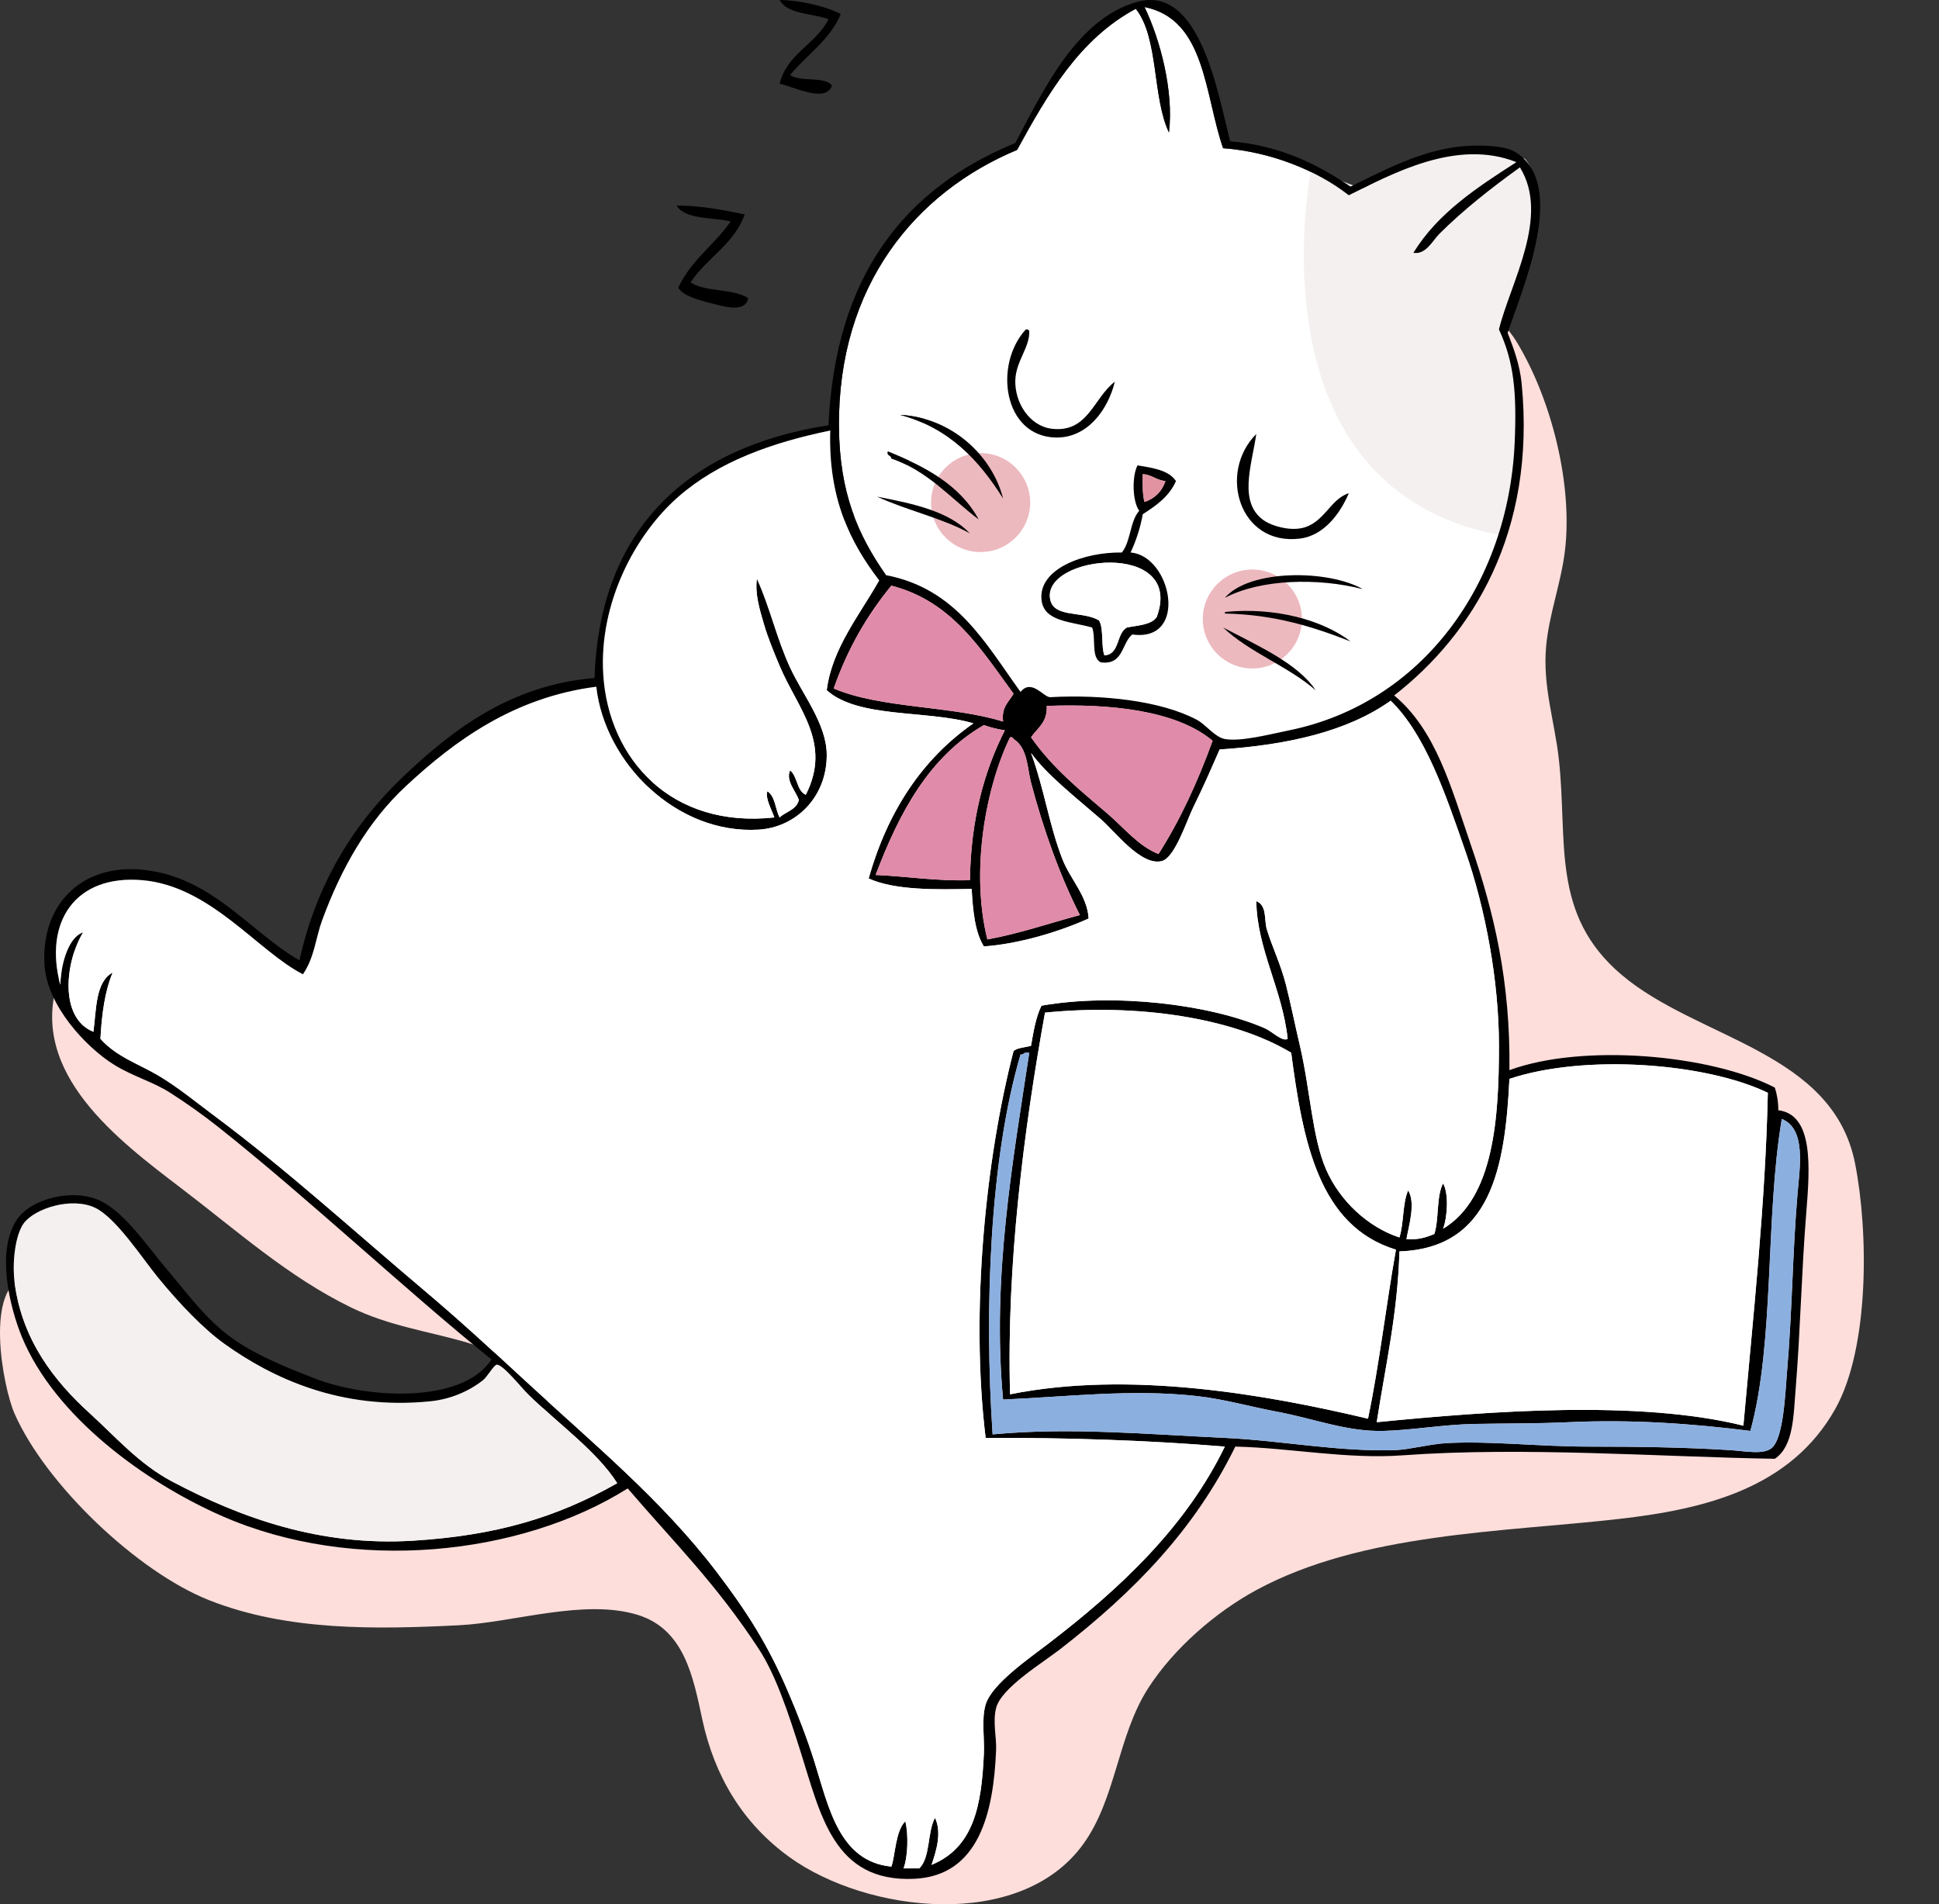<svg width="168" height="165" viewBox="0 0 168 165" fill="none" xmlns="http://www.w3.org/2000/svg">
<rect x="0" y="0" width="168" height="165" fill="#333333" stroke="none"/>
<g clip-path="url(#clip0)">
<path fill-rule="evenodd" clip-rule="evenodd" d="M49.317 118.195C45.754 127.992 30.908 129.556 22.561 126.37C16.474 124.047 13.429 120.385 9.244 115.729C7.982 114.326 4.644 110.082 2.355 110.559C-1.443 111.351 0.257 120.201 1.258 122.481C3.946 128.606 11.89 136.19 18.125 138.655C24.905 141.336 32.589 141.181 39.775 140.823C44.492 140.587 50.628 138.499 55.255 139.925C59.311 141.175 60.066 145.353 60.853 149.007C61.897 153.847 64.322 157.981 68.422 160.931C75.1 165.734 88.354 167.34 93.828 159.825C96.717 155.858 96.814 150.423 99.488 146.267C101.686 142.851 105.302 139.693 108.885 137.757C118.056 132.805 130.179 132.763 140.298 131.609C147.725 130.762 155.151 128.956 159.014 122.077C161.987 116.784 161.896 106.716 160.729 100.812C158.803 91.068 147.124 90.069 140.511 84.474C134.326 79.242 135.853 72.901 135.063 65.79C134.695 62.473 133.656 59.495 133.957 56.047C134.199 53.278 135.232 50.588 135.58 47.808C136.295 42.085 134.468 34.697 131.44 29.677C127.606 23.321 117.609 24.437 111.071 24.437C101.387 24.437 84.745 25.331 80.382 35.666C79.337 38.142 78.987 40.411 76.974 42.357C74.321 44.921 70.701 46.344 67.652 48.367C65.139 50.034 62.54 51.934 60.773 54.411C58.476 57.63 58.6 60.913 57.727 64.582C56.26 70.75 51.578 71.874 46.848 75.078C42.555 77.987 40.682 81.342 37.508 85.162C30.615 93.459 24.281 88.119 17.026 84.18C12.857 81.917 7.059 78.633 5.018 85.013C2.467 92.987 10.251 98.803 15.748 102.993C20.516 106.626 24.995 110.652 30.418 113.289C33.691 114.88 36.993 115.33 40.301 116.279C43.216 117.115 47.41 119.515 50.409 119.285" fill="#FDDEDB"/>
<path fill-rule="evenodd" clip-rule="evenodd" d="M99.163 0.61C104.453 1.672 104.346 8.121 105.97 12.841C110.076 13.145 114.116 14.762 116.862 16.919C120.573 15.096 126.194 11.978 131.385 14.05C127.98 16.238 124.591 18.442 122.46 21.902C123.531 22.099 124.133 20.835 124.729 20.241C126.773 18.201 129.239 16.259 131.688 14.502C134.33 18.744 130.844 24.551 129.872 28.546C131.17 31.338 131.426 33.997 131.234 38.362C130.695 50.573 123.224 60.918 111.719 63.278C109.928 63.645 107.472 64.283 106.122 64.034C105.25 63.872 104.502 62.801 103.701 62.372C100.607 60.715 95.455 60.161 90.994 60.409C90.418 60.428 89.376 58.766 88.422 59.956C85.375 55.75 82.866 51.005 76.774 49.839C74.303 46.298 72.739 42.678 72.69 37.003C72.584 24.729 79.346 16.649 88.12 12.992C90.778 8.146 93.518 3.381 98.407 0.761C100.415 3.286 99.823 8.407 101.281 11.482C101.716 7.919 100.515 3.395 99.163 0.61ZM91.448 37.909C94.131 37.982 95.962 35.623 96.591 33.077C94.743 34.486 94.268 37.517 91.146 37.154C89.212 36.929 87.9 34.903 87.969 32.926C88.026 31.29 89.222 30.102 89.179 28.697C89.146 28.58 89.053 28.522 88.877 28.546C86.071 31.617 86.944 37.787 91.448 37.909ZM86.91 43.194C85.961 39.458 82.443 36.178 77.985 35.946C82.244 37.081 84.828 39.887 86.91 43.194ZM112.627 46.668C114.649 46.419 116.071 44.592 116.862 42.742C115.255 43.224 114.727 45.36 112.778 45.762C111.645 45.995 110.24 45.567 109.601 45.158C107.214 43.627 108.456 40.315 108.845 37.607C105.493 40.979 107.393 47.312 112.627 46.668ZM77.228 39.721C80.415 40.819 82.351 43.164 84.792 45.006C83.184 42.031 80.187 40.442 76.926 39.117C76.816 39.529 77.226 39.421 77.228 39.721ZM98.558 40.325C98.061 41.264 98.116 43.484 98.71 44.251C97.897 45.152 97.975 46.941 97.197 47.875C94.034 47.816 89.974 49.23 90.238 51.953C90.422 53.85 92.678 53.834 94.625 54.369C94.976 55.277 94.514 56.996 95.382 57.389C97.349 57.642 97.158 55.739 98.105 54.973C103.032 55.665 101.488 48.142 97.954 47.875C98.418 46.879 98.787 45.788 99.012 44.553C100.178 43.804 101.302 43.014 101.886 41.684C101.264 40.745 99.904 40.541 98.558 40.325ZM84.036 46.215C82.219 44.303 79.149 43.642 76.018 43.043C78.567 44.223 81.636 44.886 84.036 46.215ZM106.122 51.802C109.227 50.163 114.225 50.05 118.073 51.047C115.07 49.342 108.249 49.311 106.122 51.802ZM106.273 53.01C106.181 53.018 106.094 53.032 106.122 53.161C110.471 53.249 113.825 54.33 117.014 55.577C114.552 53.699 110.504 52.62 106.273 53.01ZM113.988 59.805C112.443 57.468 108.843 55.883 105.97 54.369C108.27 56.553 111.594 57.715 113.988 59.805Z" fill="white"/>
<path fill-rule="evenodd" clip-rule="evenodd" d="M113.61 14.648C113.61 14.648 107.951 42.487 130.283 46.422C130.788 44.909 133.415 36.839 130.181 28.366C131.293 25.945 134.729 16.564 132.102 13.74C130.889 13.639 125.332 10.815 118.157 16.362C117.046 16.06 113.61 14.648 113.61 14.648Z" fill="#F3F0EF"/>
<path fill-rule="evenodd" clip-rule="evenodd" d="M112.802 53.634C112.802 56.002 110.879 57.921 108.507 57.921C106.136 57.921 104.213 56.002 104.213 53.634C104.213 51.266 106.135 49.347 108.507 49.347C110.879 49.347 112.802 51.266 112.802 53.634Z" fill="#ECB9BF"/>
<path fill-rule="evenodd" clip-rule="evenodd" d="M72.843 1.214C71.897 3.492 69.904 4.724 68.456 6.499C69.329 7.137 71.401 6.579 72.086 7.405C71.562 8.993 68.673 7.467 67.548 7.254C68.195 4.629 70.689 3.846 71.784 1.667C70.356 1.128 68.251 1.267 67.548 0.006C69.132 -0.003 71.482 0.5 72.843 1.214Z" fill="black"/>
<path fill-rule="evenodd" clip-rule="evenodd" d="M106.576 12.238C110.984 12.62 114.146 14.245 117.014 16.164C119.636 14.896 122.996 13.056 126.545 12.691C127.809 12.56 130.207 12.538 131.234 13.144C135.954 15.925 131.846 25.1 130.629 28.848C131.191 30.288 131.687 31.675 131.839 33.228C133.101 46.134 127.568 54.997 120.796 60.258C124.434 63.282 125.747 68.282 127.452 73.245C129.431 79.004 130.876 85.026 130.781 92.725C137.148 90.39 148.211 91.37 153.774 94.235C153.96 94.805 154.079 95.441 154.077 96.199C157.157 96.582 156.813 101.193 156.497 105.108C156.088 110.176 155.992 115.229 155.59 120.209C155.388 122.704 155.405 125.31 153.774 126.4C143.97 126.238 132.001 125.339 121.552 126.098C116.67 126.453 111.728 125.447 107.03 125.343C103.493 132.559 98.259 137.912 91.902 142.86C90.287 144.118 86.754 146.239 86.305 147.994C86 149.188 86.348 150.537 86.305 151.618C86.084 157.135 84.785 162.545 79.195 162.793C72.231 163.102 71.105 157.258 69.362 151.77C68.343 148.56 67.254 145.183 65.732 142.86C61.977 137.129 58.34 133.588 54.386 128.967C45.059 134.834 30.606 136.329 19.29 131.384C12.551 128.439 4.721 122.713 1.893 115.83C0.83 113.24 -0.335 108.405 1.439 105.712C2.687 103.818 6.371 102.935 8.701 104.05C10.8 105.057 12.749 107.958 14.298 109.789C16.043 111.851 17.677 114.098 19.744 115.679C21.841 117.283 24.605 118.406 27.307 119.454C31.739 121.172 40.039 121.689 42.586 117.793C35.429 112.04 26.715 103.84 18.987 97.709C17.609 96.615 16.208 95.622 14.752 94.688C13.269 93.738 11.511 93.262 9.911 92.272C7.416 90.728 4.096 87.124 3.86 83.665C3.511 78.553 6.9 74.841 12.331 75.359C18.362 75.934 21.707 80.799 25.946 83.211C27.444 76.45 30.718 71.277 35.023 67.205C39.148 63.301 44.204 59.348 51.512 58.748C51.945 45.739 59.687 38.722 71.783 36.851C72.365 23.892 78.362 16.339 87.969 12.388C90.43 7.759 93.31 1.596 98.558 0.156C103.917 -1.313 105.5 7.919 106.576 12.238ZM101.282 11.483C99.824 8.408 100.416 3.286 98.407 0.761C93.519 3.381 90.779 8.147 88.121 12.992C79.347 16.649 72.585 24.729 72.691 37.003C72.74 42.678 74.304 46.298 76.775 49.839C82.867 51.006 85.376 55.75 88.423 59.956C89.377 58.767 90.419 60.428 90.995 60.41C95.457 60.161 100.608 60.715 103.702 62.373C104.503 62.801 105.25 63.872 106.122 64.034C107.473 64.283 109.929 63.646 111.72 63.278C123.225 60.918 130.696 50.573 131.235 38.362C131.426 33.997 131.171 31.339 129.873 28.546C130.845 24.551 134.33 18.744 131.689 14.503C129.24 16.259 126.773 18.201 124.73 20.241C124.134 20.835 123.532 22.099 122.46 21.902C124.592 18.442 127.981 16.238 131.386 14.05C126.194 11.978 120.574 15.096 116.863 16.919C114.116 14.762 110.076 13.145 105.971 12.841C104.347 8.121 104.454 1.672 99.164 0.61C100.516 3.395 101.717 7.919 101.282 11.483ZM92.054 74.453C92.736 76.192 94.21 77.626 94.323 79.588C91.749 80.746 88.266 81.793 85.247 82.004C84.469 80.767 84.298 78.924 84.188 77.021C81.237 77.081 77.539 77.164 75.263 76.115C76.92 70.269 79.916 65.76 84.339 62.675C80.323 61.5 74.36 62.267 71.632 59.805C72.08 56.173 74.524 53.232 76.17 50.292C73.679 47.041 71.757 43.221 71.934 37.305C66.844 38.352 62.236 40.013 58.773 43.044C55.017 46.332 51.886 52.267 52.269 58.446C52.723 65.783 58.178 71.807 67.094 70.829C66.874 70.189 66.274 69.135 66.489 68.564C67.17 68.991 67.167 70.101 67.548 70.829C68.093 70.317 69.011 70.176 69.212 69.319C68.968 68.553 68.052 67.662 68.455 66.752C69.107 67.26 69.013 68.511 69.817 68.866C72.109 64.351 69.112 61.415 67.548 57.692C67.035 56.472 66.534 55.261 66.186 54.068C65.824 52.826 65.399 51.457 65.581 50.141C66.763 52.751 67.246 55.211 68.455 57.843C69.524 60.169 71.62 62.733 71.632 65.393C71.648 69.083 68.949 71.691 65.732 71.886C58.623 72.319 52.411 66.104 51.663 59.504C44.535 60.416 39.384 64.192 35.175 68.111C31.831 71.225 29.556 75.267 27.913 79.739C27.355 81.257 27.254 82.954 26.249 84.42C22.322 82.418 18.25 76.774 12.332 76.266C6.493 75.764 3.786 79.9 5.222 85.326C5.296 83.328 6.001 81.183 7.189 80.796C5.671 83.284 5.083 88.191 8.096 89.404C8.35 87.392 8.286 85.063 9.76 84.27C9.09 85.865 8.817 87.858 8.701 90.008C10.075 91.564 12.024 92.191 13.694 93.179C15.408 94.193 16.968 95.485 18.534 96.652C24.938 101.425 30.722 106.723 36.687 111.753C39.699 114.292 42.565 116.926 45.461 119.605C51.426 125.122 57.32 129.937 62.102 136.217C64.727 139.665 66.538 142.505 68.304 146.636C69.105 148.511 69.919 150.587 70.573 152.677C71.81 156.629 72.718 161.287 77.229 161.737C77.562 160.867 77.579 158.631 78.439 157.811C78.728 158.975 78.658 160.897 78.288 161.888C78.742 161.888 79.195 161.888 79.65 161.888C80.625 160.949 80.336 158.748 81.011 157.509C81.629 158.791 81.103 160.444 80.709 161.586C84.389 160.073 85.049 156.423 85.247 151.922C85.306 150.578 85.025 148.953 85.398 147.693C85.922 145.928 89.142 143.712 90.844 142.408C97.137 137.588 102.766 132.263 106.123 125.344C99.384 124.788 92.335 124.561 85.398 124.589C84.059 113.543 85.412 100.345 87.819 91.065C88.176 90.767 88.831 90.767 89.332 90.612C89.548 89.368 89.752 88.113 90.239 87.139C96.513 86.031 104.818 87.011 109.602 89.102C110.191 89.36 111.146 90.316 111.569 90.009C111.1 85.695 108.924 82.28 108.846 78.078C109.801 78.461 109.516 79.685 109.754 80.495C110.19 81.978 110.958 83.518 111.418 85.327C111.846 87.015 112.204 88.806 112.628 90.612C113.522 94.423 113.688 98.56 114.897 101.334C116.085 104.06 118.525 106.331 121.251 107.223C121.642 106.003 121.508 104.259 122.007 103.146C122.675 104.238 122.062 106.199 121.856 107.374C122.886 107.446 123.6 107.202 124.276 106.92C124.694 105.626 124.438 103.66 125.033 102.542C125.552 103.444 125.395 105.528 125.033 106.468C129.45 103.823 129.874 96.812 129.874 90.612C129.874 84.977 128.703 78.775 126.999 73.85C125.198 68.644 123.488 63.645 120.495 60.712C116.789 63.356 111.633 64.551 105.669 64.941C104.955 66.583 104.317 68.06 103.4 69.924C102.816 71.114 101.8 74.305 100.677 74.605C98.88 75.085 96.592 72.023 95.383 70.981C92.822 68.772 90.71 67.121 89.332 65.243C90.478 68.359 90.906 71.526 92.054 74.453ZM77.229 50.745C75.138 53.289 73.432 56.216 72.237 59.654C76.33 61.407 82.459 61.127 86.91 62.523C86.751 61.257 87.417 60.814 87.818 60.107C84.998 56.278 82.517 52.11 77.229 50.745ZM90.692 61.165C90.766 62.597 89.884 63.075 89.331 63.883C91.203 66.565 93.577 68.461 95.987 70.527C97.416 71.752 98.615 73.291 100.374 74C102.258 71.049 103.776 67.731 105.064 64.185C101.915 61.548 96.219 60.96 90.692 61.165ZM85.247 62.826C80.519 65.556 77.911 70.402 75.867 75.812C78.617 75.937 81.071 76.356 84.036 76.266C84.116 71.009 85.264 66.82 87.062 63.279C86.401 63.183 85.801 63.027 85.247 62.826ZM87.515 63.883C85.423 68.173 84.064 75.428 85.549 81.399C88.401 80.875 90.903 79.999 93.567 79.286C91.832 75.893 90.375 71.779 89.331 67.809C89 66.551 89.05 64.802 87.818 64.034C87.785 63.916 87.692 63.858 87.515 63.883ZM90.541 87.742C88.724 97.795 87.192 109.616 87.515 120.813C97.833 118.741 109.648 120.814 118.527 122.927C119.508 118.219 120.09 113.112 120.948 108.28C114.261 106.245 112.887 98.909 111.871 91.215C106.809 88.165 98.477 86.937 90.541 87.742ZM89.18 91.215C89.079 91.215 88.978 91.215 88.877 91.215C88.684 91.224 88.668 91.409 88.423 91.366C85.77 100.364 85.267 113.342 86.003 124.286C92.642 123.659 99.217 124.268 106.123 124.589C111.011 124.816 116.041 125.821 120.948 125.645C122.078 125.605 123.914 125.12 125.334 125.042C129.089 124.833 133.323 125.343 137.588 125.343C142.076 125.343 145.922 125.405 149.841 125.645C151.199 125.729 152.72 126.064 153.472 125.494C154.538 124.686 154.673 120.734 154.834 118.85C155.291 113.467 155.306 108.586 155.741 103.447C155.939 101.114 156.5 97.812 154.38 96.954C152.931 105.538 153.768 116.298 151.657 123.984C146.582 123.344 141.33 122.975 135.924 123.229C133.207 123.357 130.403 123.328 127.755 123.38C124.996 123.435 122.399 123.916 119.889 123.984C116.717 124.07 113.862 122.922 110.661 122.323C108.359 121.892 106.016 121.22 103.702 120.964C98.022 120.337 92.566 121.025 86.91 121.266C85.917 110.675 87.786 100.421 89.18 91.215ZM130.781 93.481C130.402 101.257 129.144 108.156 121.25 108.43C121.096 113.863 120.026 118.383 119.283 123.229C129.052 122.263 142.029 121.286 151.051 123.531C151.89 114.149 152.967 104.202 153.17 94.688C147.815 92.096 137.298 91.3 130.781 93.481ZM45.763 120.813C45.169 120.232 43.573 118.213 43.041 118.246C42.791 118.261 42.231 119.293 41.831 119.605C40.537 120.613 38.958 121.247 37.292 121.417C29.556 122.208 23.61 119.424 19.442 116.434C17.625 115.131 15.559 112.973 13.693 110.695C12.345 109.049 10.07 105.529 8.247 104.655C6.2 103.674 2.977 104.715 2.045 106.014C1.353 106.978 1.009 109.312 1.288 111.3C1.963 116.102 4.633 119.609 7.793 122.474C9.961 124.439 12.028 126.841 14.903 128.364C20.878 131.526 27.741 133.996 35.779 133.497C42.928 133.054 48.191 131.515 53.479 128.514C51.735 125.764 48.423 123.412 45.763 120.813Z" fill="black"/>
<path fill-rule="evenodd" clip-rule="evenodd" d="M64.522 18.58C63.598 21.181 61.227 22.338 59.832 24.469C61.1 25.318 63.549 24.988 64.824 25.829C64.587 27.18 62.627 26.521 61.648 26.282C60.496 26 59.099 25.593 58.773 24.922C59.844 22.568 61.911 21.209 63.312 19.184C61.667 18.813 59.422 19.041 58.622 17.825C60.311 17.762 62.775 18.201 64.522 18.58Z" fill="black"/>
<path fill-rule="evenodd" clip-rule="evenodd" d="M88.877 28.546C89.053 28.521 89.146 28.579 89.179 28.697C89.222 30.101 88.026 31.29 87.969 32.926C87.9 34.902 89.212 36.929 91.146 37.154C94.268 37.516 94.743 34.486 96.591 33.077C95.962 35.622 94.131 37.981 91.448 37.909C86.945 37.787 86.072 31.617 88.877 28.546Z" fill="black"/>
<path fill-rule="evenodd" clip-rule="evenodd" d="M108.846 37.607C108.457 40.315 107.215 43.627 109.602 45.158C110.241 45.566 111.646 45.995 112.779 45.762C114.728 45.36 115.255 43.224 116.863 42.741C116.072 44.591 114.65 46.418 112.628 46.667C107.394 47.312 105.494 40.979 108.846 37.607Z" fill="black"/>
<path fill-rule="evenodd" clip-rule="evenodd" d="M101.887 41.684C101.303 43.014 100.179 43.805 99.013 44.553C98.788 45.789 98.418 46.88 97.954 47.876C101.489 48.142 103.033 55.666 98.105 54.973C97.159 55.74 97.35 57.642 95.382 57.39C94.515 56.997 94.977 55.278 94.626 54.369C92.679 53.834 90.423 53.851 90.239 51.953C89.975 49.23 94.035 47.816 97.197 47.876C97.976 46.941 97.898 45.152 98.71 44.252C98.116 43.485 98.062 41.264 98.559 40.326C99.905 40.542 101.265 40.745 101.887 41.684ZM99.164 43.497C100.065 43.188 100.671 42.584 100.979 41.684C100.196 41.611 99.814 41.136 99.013 41.081C99 41.95 98.98 42.825 99.164 43.497ZM90.995 51.953C91.327 53.566 93.855 52.913 95.231 53.765C95.645 54.51 95.386 55.926 95.685 56.786C97.06 56.699 96.691 54.87 97.651 54.37C98.619 54.178 99.753 54.152 100.223 53.464C102.688 46.768 90.2 48.091 90.995 51.953Z" fill="black"/>
<path fill-rule="evenodd" clip-rule="evenodd" d="M99.013 41.08C99.814 41.136 100.195 41.611 100.979 41.684C100.67 42.584 100.065 43.188 99.163 43.496C98.98 42.824 99 41.949 99.013 41.08Z" fill="#E293A2"/>
<path fill-rule="evenodd" clip-rule="evenodd" d="M89.257 43.546C89.257 45.913 87.334 47.833 84.963 47.833C82.591 47.833 80.668 45.913 80.668 43.546C80.668 41.178 82.591 39.259 84.963 39.259C87.334 39.259 89.257 41.178 89.257 43.546Z" fill="#ECB9BF"/>
<path fill-rule="evenodd" clip-rule="evenodd" d="M77.985 35.945C82.444 36.177 85.962 39.457 86.911 43.194C84.829 39.886 82.244 37.08 77.985 35.945Z" fill="black"/>
<path fill-rule="evenodd" clip-rule="evenodd" d="M76.926 39.116C80.187 40.441 83.184 42.03 84.792 45.005C82.352 43.163 80.415 40.818 77.228 39.72C77.226 39.42 76.816 39.528 76.926 39.116Z" fill="black"/>
<path fill-rule="evenodd" clip-rule="evenodd" d="M76.019 43.043C79.15 43.642 82.22 44.303 84.036 46.214C81.636 44.885 78.568 44.223 76.019 43.043Z" fill="black"/>
<path fill-rule="evenodd" clip-rule="evenodd" d="M100.222 53.463C99.752 54.151 98.618 54.177 97.651 54.369C96.69 54.87 97.06 56.699 95.684 56.785C95.386 55.925 95.645 54.51 95.23 53.765C93.854 52.913 91.327 53.566 90.995 51.953C90.2 48.09 102.688 46.768 100.222 53.463Z" fill="white"/>
<path fill-rule="evenodd" clip-rule="evenodd" d="M118.074 51.047C114.226 50.05 109.229 50.162 106.123 51.802C108.25 49.311 115.071 49.342 118.074 51.047Z" fill="black"/>
<path fill-rule="evenodd" clip-rule="evenodd" d="M87.819 60.108C87.417 60.815 86.751 61.257 86.911 62.524C82.46 61.128 76.331 61.408 72.237 59.655C73.433 56.217 75.139 53.289 77.23 50.746C82.518 52.111 84.999 56.279 87.819 60.108Z" fill="#E08BA9"/>
<path fill-rule="evenodd" clip-rule="evenodd" d="M117.015 55.577C113.827 54.331 110.472 53.25 106.123 53.161C106.096 53.033 106.183 53.019 106.275 53.01C110.506 52.621 114.554 53.699 117.015 55.577Z" fill="black"/>
<path fill-rule="evenodd" clip-rule="evenodd" d="M105.971 54.369C108.844 55.883 112.444 57.468 113.988 59.805C111.594 57.715 108.271 56.553 105.971 54.369Z" fill="black"/>
<path fill-rule="evenodd" clip-rule="evenodd" d="M105.064 64.185C103.777 67.731 102.258 71.049 100.374 74C98.615 73.291 97.417 71.752 95.987 70.527C93.577 68.461 91.204 66.565 89.331 63.883C89.884 63.075 90.766 62.597 90.693 61.165C96.22 60.96 101.915 61.548 105.064 64.185Z" fill="#E08BA9"/>
<path fill-rule="evenodd" clip-rule="evenodd" d="M87.062 63.278C85.265 66.819 84.117 71.009 84.037 76.265C81.072 76.355 78.618 75.936 75.868 75.811C77.912 70.402 80.519 65.555 85.248 62.825C85.802 63.026 86.402 63.182 87.062 63.278Z" fill="#E08BA9"/>
<path fill-rule="evenodd" clip-rule="evenodd" d="M87.817 64.034C89.049 64.802 88.999 66.551 89.33 67.809C90.374 71.779 91.831 75.892 93.565 79.285C90.902 79.999 88.4 80.875 85.548 81.399C84.063 75.428 85.421 68.172 87.514 63.883C87.691 63.858 87.784 63.916 87.817 64.034Z" fill="#E08BA9"/>
<path fill-rule="evenodd" clip-rule="evenodd" d="M111.871 91.215C112.888 98.91 114.262 106.246 120.949 108.28C120.091 113.112 119.509 118.219 118.528 122.927C109.648 120.814 97.834 118.742 87.516 120.813C87.193 109.616 88.725 97.795 90.542 87.742C98.477 86.938 106.809 88.165 111.871 91.215Z" fill="white"/>
<path fill-rule="evenodd" clip-rule="evenodd" d="M86.91 121.266C92.566 121.025 98.022 120.337 103.702 120.964C106.016 121.22 108.358 121.893 110.661 122.323C113.862 122.922 116.717 124.071 119.889 123.985C122.398 123.916 124.996 123.435 127.755 123.38C130.403 123.329 133.208 123.357 135.924 123.229C141.33 122.975 146.582 123.344 151.657 123.985C153.767 116.298 152.931 105.538 154.379 96.954C156.5 97.812 155.938 101.114 155.741 103.447C155.306 108.586 155.291 113.467 154.833 118.85C154.673 120.735 154.538 124.686 153.472 125.494C152.72 126.065 151.199 125.729 149.841 125.645C145.922 125.405 142.076 125.344 137.587 125.344C133.323 125.344 129.089 124.833 125.334 125.042C123.914 125.12 122.078 125.605 120.948 125.645C116.04 125.821 111.011 124.816 106.122 124.589C99.217 124.268 92.642 123.659 86.003 124.286C85.266 113.342 85.77 100.365 88.423 91.366C88.668 91.409 88.683 91.224 88.877 91.215C88.978 91.215 89.079 91.215 89.18 91.215C87.786 100.421 85.917 110.675 86.91 121.266Z" fill="#8BB0E0"/>
<path fill-rule="evenodd" clip-rule="evenodd" d="M153.17 94.688C152.967 104.202 151.89 114.149 151.051 123.531C142.029 121.286 129.052 122.262 119.283 123.229C120.026 118.382 121.096 113.863 121.25 108.43C129.144 108.155 130.402 101.257 130.781 93.48C137.298 91.3 147.815 92.096 153.17 94.688Z" fill="white"/>
<path fill-rule="evenodd" clip-rule="evenodd" d="M53.478 128.515C48.191 131.516 42.927 133.055 35.779 133.498C27.74 133.997 20.877 131.527 14.903 128.364C12.028 126.842 9.961 124.44 7.793 122.474C4.632 119.609 1.963 116.103 1.288 111.3C1.009 109.312 1.353 106.978 2.044 106.015C2.977 104.715 6.2 103.674 8.247 104.655C10.069 105.53 12.344 109.049 13.693 110.696C15.559 112.974 17.625 115.132 19.441 116.435C23.61 119.425 29.556 122.208 37.292 121.418C38.958 121.248 40.537 120.614 41.83 119.605C42.231 119.293 42.791 118.262 43.04 118.246C43.573 118.214 45.169 120.233 45.763 120.813C48.423 123.412 51.735 125.765 53.478 128.515Z" fill="#F3F0EF"/>
<path fill-rule="evenodd" clip-rule="evenodd" d="M89.331 65.242C90.709 67.12 92.822 68.771 95.382 70.98C96.591 72.023 98.879 75.085 100.677 74.604C101.8 74.305 102.815 71.113 103.4 69.923C104.317 68.059 104.955 66.582 105.669 64.94C111.632 64.55 116.789 63.355 120.494 60.712C123.487 63.644 125.198 68.643 126.999 73.85C128.702 78.774 129.873 84.976 129.873 90.611C129.873 96.811 129.449 103.822 125.032 106.467C125.395 105.527 125.551 103.443 125.032 102.541C124.438 103.659 124.694 105.626 124.276 106.92C123.6 107.202 122.886 107.445 121.855 107.373C122.061 106.198 122.674 104.237 122.007 103.145C121.507 104.258 121.642 106.002 121.25 107.222C118.524 106.33 116.085 104.06 114.897 101.333C113.688 98.559 113.522 94.423 112.628 90.611C112.203 88.805 111.846 87.014 111.417 85.326C110.958 83.517 110.19 81.977 109.753 80.494C109.515 79.685 109.8 78.46 108.846 78.078C108.923 82.279 111.099 85.694 111.569 90.008C111.145 90.315 110.19 89.359 109.602 89.101C104.818 87.01 96.512 86.03 90.239 87.139C89.752 88.112 89.547 89.368 89.331 90.612C88.831 90.767 88.175 90.766 87.819 91.064C85.412 100.344 84.059 113.543 85.398 124.589C92.335 124.561 99.384 124.787 106.123 125.344C102.765 132.262 97.137 137.587 90.844 142.407C89.142 143.711 85.922 145.927 85.398 147.693C85.024 148.952 85.306 150.577 85.247 151.921C85.049 156.422 84.389 160.072 80.709 161.586C81.102 160.444 81.628 158.791 81.01 157.508C80.335 158.747 80.625 160.948 79.649 161.888C79.195 161.888 78.742 161.888 78.288 161.888C78.657 160.896 78.727 158.975 78.439 157.81C77.579 158.63 77.562 160.867 77.229 161.736C72.717 161.286 71.809 156.629 70.573 152.676C69.919 150.586 69.105 148.51 68.303 146.636C66.537 142.504 64.727 139.665 62.101 136.216C57.32 129.936 51.425 125.122 45.461 119.605C42.565 116.926 39.698 114.292 36.687 111.752C30.721 106.723 24.937 101.424 18.534 96.652C16.968 95.484 15.408 94.192 13.693 93.178C12.023 92.191 10.075 91.564 8.701 90.008C8.816 87.857 9.089 85.865 9.76 84.269C8.286 85.062 8.349 87.391 8.096 89.403C5.082 88.19 5.671 83.284 7.188 80.796C6 81.183 5.296 83.327 5.222 85.326C3.785 79.9 6.492 75.764 12.331 76.265C18.25 76.773 22.321 82.417 26.249 84.419C27.253 82.954 27.355 81.257 27.913 79.738C29.556 75.267 31.83 71.224 35.174 68.111C39.383 64.191 44.534 60.415 51.663 59.503C52.411 66.103 58.622 72.318 65.732 71.885C68.949 71.69 71.648 69.082 71.632 65.392C71.62 62.732 69.524 60.169 68.455 57.842C67.245 55.21 66.763 52.75 65.581 50.141C65.398 51.457 65.823 52.825 66.186 54.067C66.534 55.26 67.035 56.471 67.547 57.691C69.111 61.414 72.109 64.351 69.816 68.865C69.012 68.51 69.106 67.259 68.455 66.751C68.051 67.661 68.967 68.553 69.212 69.318C69.01 70.175 68.093 70.316 67.547 70.829C67.167 70.101 67.17 68.99 66.488 68.563C66.273 69.134 66.874 70.189 67.093 70.829C58.178 71.807 52.723 65.783 52.268 58.446C51.886 52.266 55.017 46.331 58.773 43.043C62.235 40.012 66.843 38.352 71.934 37.305C71.756 43.22 73.678 47.04 76.169 50.291C74.524 53.231 72.08 56.172 71.631 59.805C74.36 62.266 80.322 61.499 84.339 62.674C79.916 65.76 76.92 70.268 75.262 76.114C77.539 77.163 81.236 77.08 84.187 77.02C84.297 78.923 84.468 80.766 85.246 82.003C88.266 81.792 91.749 80.745 94.322 79.587C94.21 77.625 92.735 76.191 92.053 74.452C90.906 71.526 90.478 68.359 89.331 65.242Z" fill="white"/>
</g>
<defs>
<clipPath id="clip0">
<rect width="168" height="165" fill="white"/>
</clipPath>
</defs>
</svg>
